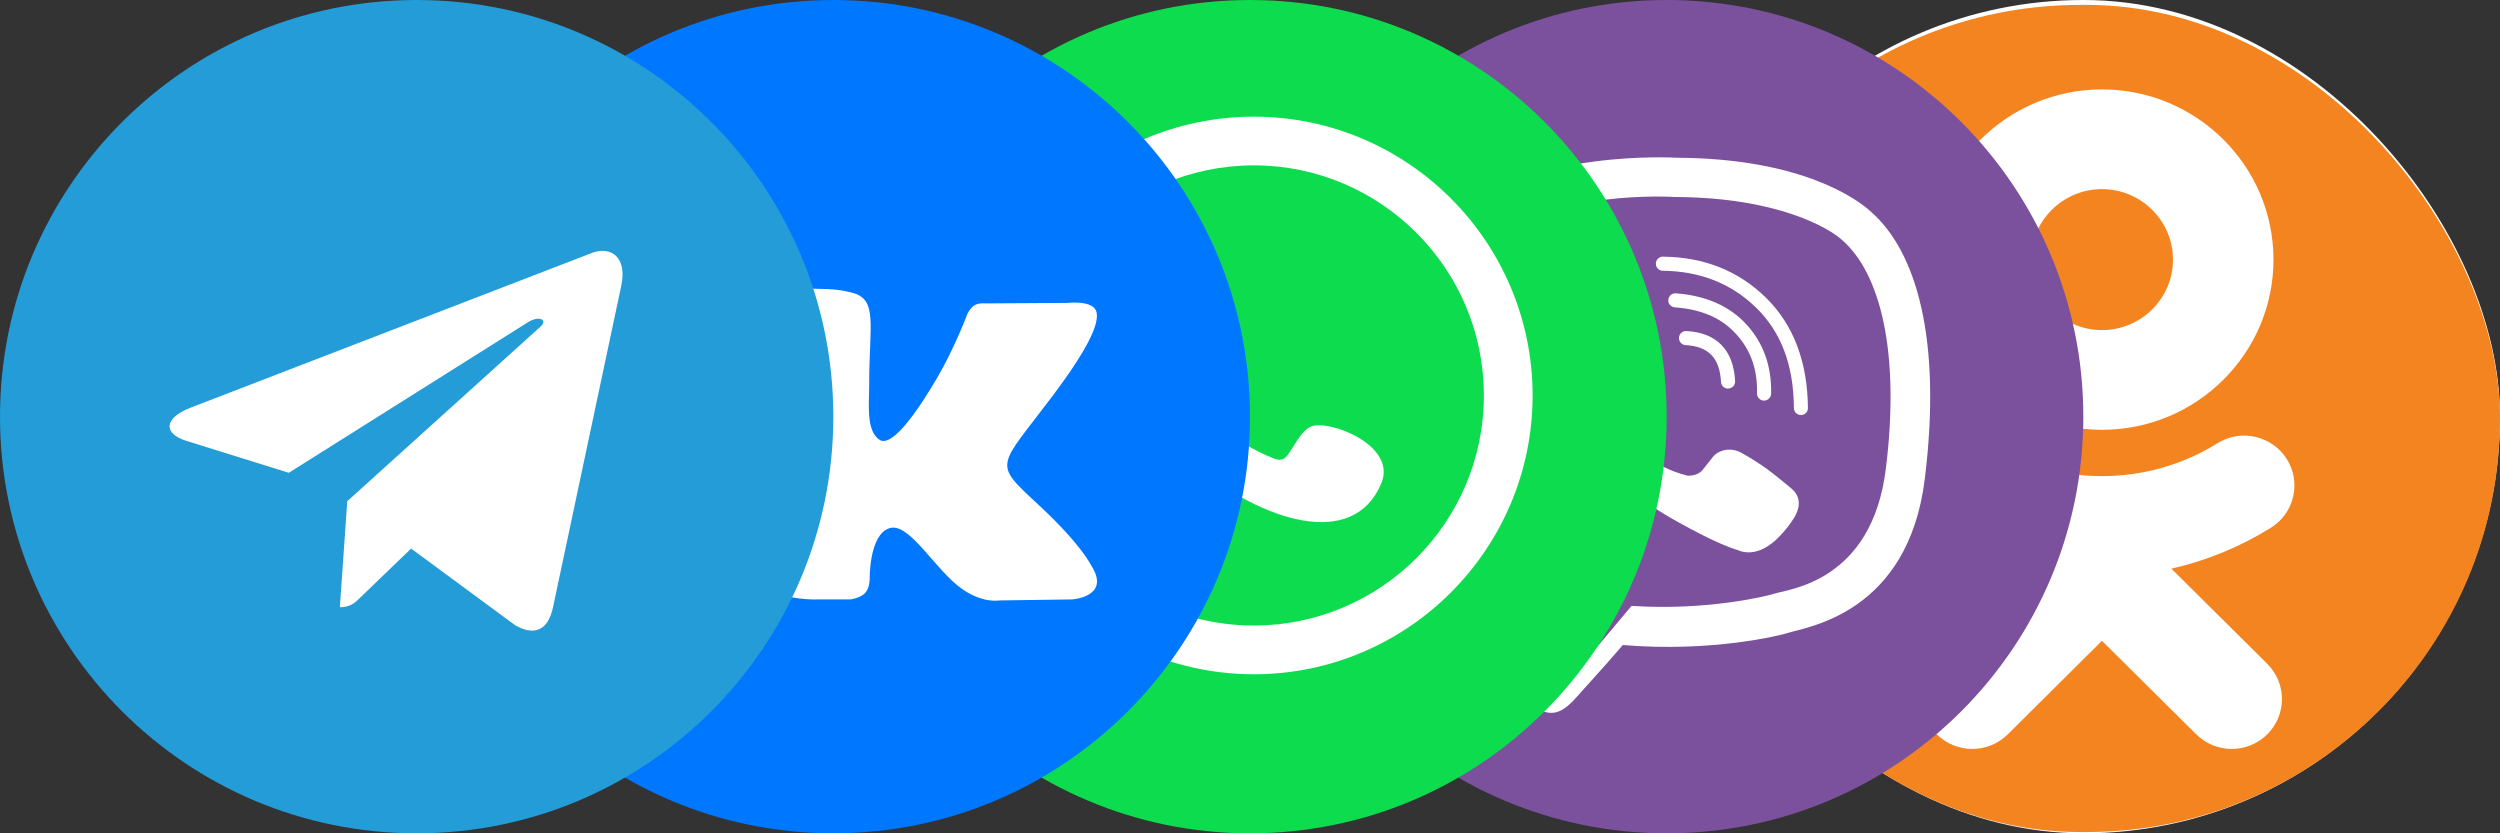 <svg width="90" height="30" viewBox="0 0 90 30" fill="none" xmlns="http://www.w3.org/2000/svg">
<rect x="0" y="0" width="90" height="30" fill="#333333" stroke="none"/>
<rect x="60" width="30" height="29.999" rx="15" fill="white"/>
<g clip-path="url(#clip0_358_154)">
<path d="M64.222 0.176C61.883 0.176 60 2.046 60 4.367V25.764C60 28.085 61.883 29.954 64.222 29.954H85.778C88.117 29.954 90 28.085 90 25.764V4.367C90 2.046 88.117 0.176 85.778 0.176H64.222ZM75.672 3.219C79.077 3.219 81.845 5.968 81.845 9.347C81.845 12.726 79.077 15.473 75.672 15.473C72.268 15.473 69.498 12.726 69.498 9.347C69.498 5.968 72.268 3.219 75.672 3.219ZM75.607 6.809C74.228 6.844 73.116 7.97 73.116 9.347C73.116 10.745 74.263 11.883 75.672 11.883C77.081 11.883 78.227 10.745 78.227 9.347C78.227 7.948 77.081 6.809 75.672 6.809C75.65 6.809 75.629 6.809 75.607 6.809ZM70.561 15.681C70.888 15.682 71.218 15.772 71.515 15.958C74.042 17.535 77.3 17.536 79.827 15.958C80.674 15.429 81.789 15.683 82.322 16.523C82.854 17.361 82.599 18.47 81.753 18.998C80.65 19.686 79.439 20.184 78.169 20.471L81.621 23.897C82.327 24.597 82.327 25.735 81.621 26.436C80.914 27.137 79.77 27.137 79.064 26.436L75.67 23.069L72.28 26.436C71.927 26.786 71.464 26.962 71.002 26.962C70.538 26.962 70.077 26.786 69.723 26.436C69.016 25.734 69.016 24.599 69.723 23.897L73.173 20.471C71.916 20.187 70.704 19.693 69.588 18.998C68.744 18.47 68.49 17.362 69.022 16.523C69.354 15.998 69.915 15.701 70.495 15.682C70.517 15.681 70.539 15.681 70.561 15.681Z" fill="#F48420"/>
</g>
<g clip-path="url(#clip1_358_154)">
<path d="M75 15C75 6.716 68.284 0 60 0C51.716 0 45 6.716 45 15C45 23.284 51.716 30 60 30C68.284 30 75 23.284 75 15Z" fill="#7B519D"/>
<path d="M67.346 7.615C66.85 7.159 64.841 5.699 60.363 5.679C60.363 5.679 55.085 5.359 52.512 7.719C51.08 9.152 50.576 11.245 50.524 13.846C50.472 16.443 50.404 21.312 55.097 22.633H55.101L55.097 24.646C55.097 24.646 55.069 25.462 55.605 25.626C56.254 25.826 56.638 25.206 57.258 24.538C57.598 24.169 58.066 23.633 58.422 23.221C61.632 23.489 64.101 22.873 64.381 22.781C65.029 22.569 68.698 22.101 69.294 17.231C69.911 12.221 68.994 9.048 67.346 7.615ZM67.89 16.879C67.386 20.944 64.413 21.2 63.864 21.376C63.632 21.452 61.464 21.993 58.735 21.812C58.735 21.812 56.702 24.265 56.07 24.902C55.97 25.002 55.853 25.042 55.778 25.022C55.669 24.994 55.638 24.866 55.642 24.678C55.642 24.405 55.657 21.328 55.657 21.328C55.654 21.328 55.654 21.328 55.657 21.328C51.684 20.228 51.916 16.082 51.96 13.914C52.004 11.745 52.412 9.964 53.625 8.768C55.797 6.799 60.283 7.091 60.283 7.091C64.069 7.107 65.881 8.248 66.301 8.628C67.698 9.828 68.41 12.689 67.89 16.879Z" fill="white"/>
<path d="M62.208 13.99C62.076 13.99 61.964 13.886 61.956 13.749C61.912 12.889 61.508 12.469 60.683 12.425C60.543 12.417 60.435 12.297 60.443 12.157C60.451 12.017 60.571 11.909 60.711 11.917C61.8 11.977 62.408 12.601 62.464 13.722C62.472 13.862 62.364 13.982 62.224 13.986C62.216 13.99 62.212 13.99 62.208 13.99Z" fill="white"/>
<path d="M63.505 14.422H63.501C63.361 14.418 63.249 14.302 63.253 14.162C63.273 13.297 63.025 12.597 62.496 12.021C61.972 11.445 61.248 11.133 60.292 11.065C60.151 11.053 60.047 10.933 60.059 10.793C60.072 10.652 60.192 10.549 60.332 10.56C61.412 10.64 62.264 11.017 62.873 11.681C63.485 12.349 63.781 13.185 63.761 14.174C63.757 14.314 63.641 14.422 63.505 14.422Z" fill="white"/>
<path d="M64.833 14.942C64.693 14.942 64.581 14.83 64.581 14.69C64.569 13.141 64.125 11.961 63.221 11.077C62.328 10.204 61.196 9.76 59.863 9.748C59.723 9.748 59.611 9.632 59.611 9.492C59.611 9.352 59.727 9.24 59.863 9.24C61.332 9.252 62.58 9.744 63.569 10.713C64.561 11.681 65.069 13.017 65.085 14.682C65.089 14.826 64.977 14.942 64.833 14.942C64.837 14.942 64.837 14.942 64.833 14.942ZM60.744 17.123C60.744 17.123 61.1 17.155 61.292 16.919L61.664 16.451C61.844 16.218 62.28 16.07 62.704 16.307C62.941 16.439 63.369 16.703 63.633 16.899C63.917 17.107 64.493 17.587 64.497 17.591C64.773 17.823 64.837 18.163 64.649 18.527C64.649 18.527 64.649 18.531 64.649 18.535C64.457 18.875 64.197 19.196 63.873 19.492C63.869 19.492 63.869 19.496 63.865 19.496C63.597 19.72 63.333 19.848 63.077 19.876C63.044 19.884 63.008 19.884 62.961 19.884C62.849 19.884 62.736 19.868 62.624 19.832L62.616 19.82C62.216 19.708 61.552 19.428 60.448 18.815C59.727 18.419 59.131 18.015 58.623 17.611C58.355 17.399 58.083 17.163 57.803 16.883C57.795 16.875 57.783 16.863 57.775 16.855C57.767 16.847 57.755 16.835 57.747 16.827C57.739 16.819 57.727 16.807 57.719 16.799C57.711 16.791 57.699 16.779 57.691 16.771C57.414 16.491 57.174 16.218 56.962 15.95C56.558 15.446 56.154 14.846 55.758 14.126C55.146 13.017 54.865 12.353 54.754 11.957L54.742 11.949C54.706 11.837 54.69 11.725 54.69 11.613C54.69 11.565 54.69 11.529 54.697 11.497C54.73 11.237 54.858 10.977 55.078 10.709C55.078 10.704 55.082 10.704 55.082 10.7C55.378 10.372 55.698 10.116 56.038 9.924C56.038 9.924 56.042 9.924 56.046 9.924C56.406 9.736 56.746 9.8 56.982 10.076C56.982 10.076 57.467 10.656 57.675 10.941C57.871 11.209 58.135 11.633 58.267 11.869C58.503 12.293 58.355 12.729 58.123 12.909L57.655 13.281C57.419 13.473 57.45 13.83 57.45 13.83C57.45 13.83 58.143 16.463 60.744 17.123Z" fill="white"/>
</g>
<g clip-path="url(#clip2_358_154)">
<path fill-rule="evenodd" clip-rule="evenodd" d="M45 0C53.285 0 60 6.715 60 15C60 23.285 53.285 30 45 30C36.715 30 30 23.285 30 15C30 6.715 36.715 0 45 0Z" fill="#0DDC4E"/>
<path fill-rule="evenodd" clip-rule="evenodd" d="M45.137 22.52C43.671 22.52 42.228 22.13 40.966 21.393C40.763 21.274 40.518 21.242 40.291 21.304L37.547 22.057L38.503 19.951C38.633 19.665 38.6 19.331 38.416 19.076C37.393 17.659 36.853 15.985 36.853 14.237C36.853 9.669 40.569 5.953 45.137 5.953C49.705 5.953 53.42 9.669 53.42 14.237C53.42 18.805 49.705 22.52 45.137 22.52ZM45.137 4.2C39.602 4.2 35.1 8.702 35.1 14.237C35.1 16.184 35.652 18.053 36.703 19.676L35.178 23.034C35.038 23.344 35.089 23.707 35.309 23.966C35.479 24.163 35.724 24.274 35.977 24.274C36.542 24.274 39.625 23.305 40.409 23.089C41.86 23.865 43.486 24.274 45.137 24.274C50.671 24.274 55.174 19.771 55.174 14.237C55.174 8.702 50.671 4.201 45.137 4.2Z" fill="white"/>
<path fill-rule="evenodd" clip-rule="evenodd" d="M47.203 15.353C46.823 15.508 46.581 16.103 46.335 16.407C46.208 16.562 46.058 16.587 45.864 16.509C44.438 15.941 43.345 14.989 42.558 13.677C42.425 13.474 42.448 13.313 42.609 13.124C42.847 12.844 43.146 12.526 43.21 12.149C43.352 11.315 42.262 8.727 40.822 9.9C36.677 13.277 47.735 22.234 49.731 17.39C50.295 16.016 47.833 15.095 47.203 15.353Z" fill="white"/>
</g>
<g clip-path="url(#clip3_358_154)">
<path d="M45 15C45 23.284 38.284 30 30 30C21.716 30 15 23.284 15 15C15 6.716 21.716 0 30 0C38.284 0 45 6.716 45 15Z" fill="#0077FF"/>
<path fill-rule="evenodd" clip-rule="evenodd" d="M29.433 21.579H30.611C30.611 21.579 30.966 21.54 31.148 21.344C31.314 21.164 31.309 20.827 31.309 20.827C31.309 20.827 31.286 19.247 32.02 19.015C32.743 18.785 33.67 20.541 34.654 21.216C35.398 21.728 35.964 21.616 35.964 21.616L38.593 21.579C38.593 21.579 39.969 21.494 39.317 20.412C39.263 20.323 38.937 19.611 37.361 18.149C35.712 16.619 35.932 16.866 37.92 14.218C39.13 12.606 39.613 11.621 39.463 11.2C39.318 10.797 38.429 10.905 38.429 10.905L35.466 10.923C35.466 10.923 35.247 10.893 35.084 10.989C34.925 11.085 34.823 11.308 34.823 11.308C34.823 11.308 34.354 12.556 33.729 13.616C32.41 15.857 31.883 15.974 31.667 15.836C31.166 15.511 31.291 14.533 31.291 13.838C31.291 11.668 31.62 10.763 30.65 10.53C30.329 10.452 30.091 10.4 29.269 10.393C28.211 10.381 27.317 10.396 26.81 10.643C26.473 10.808 26.214 11.176 26.372 11.197C26.567 11.223 27.011 11.317 27.246 11.637C27.549 12.05 27.539 12.976 27.539 12.976C27.539 12.976 27.714 15.531 27.131 15.849C26.732 16.067 26.185 15.622 25.009 13.59C24.407 12.55 23.952 11.399 23.952 11.399C23.952 11.399 23.865 11.185 23.708 11.07C23.517 10.93 23.253 10.886 23.253 10.886L20.439 10.905C20.439 10.905 20.016 10.916 19.861 11.1C19.724 11.263 19.85 11.602 19.85 11.602C19.85 11.602 22.053 16.756 24.548 19.353C26.835 21.736 29.433 21.579 29.433 21.579Z" fill="white"/>
</g>
<g clip-path="url(#clip4_358_154)">
<path d="M15 30C23.284 30 30 23.284 30 15C30 6.716 23.284 0 15 0C6.716 0 0 6.716 0 15C0 23.284 6.716 30 15 30Z" fill="#239CD7"/>
<path d="M6.864 14.675L21.326 9.099C21.998 8.856 22.584 9.263 22.366 10.277L22.368 10.276L19.905 21.878C19.723 22.7 19.234 22.9 18.55 22.512L14.8 19.749L12.991 21.491C12.791 21.691 12.623 21.86 12.235 21.86L12.501 18.044L19.451 11.765C19.754 11.499 19.384 11.349 18.985 11.614L10.396 17.021L6.694 15.866C5.89 15.611 5.873 15.062 6.864 14.675Z" fill="white"/>
</g>
<defs>
<clipPath id="clip0_358_154">
<rect x="60" y="0.176" width="30" height="29.778" rx="14.889" fill="white"/>
</clipPath>
<clipPath id="clip1_358_154">
<rect width="30" height="30" fill="white" transform="translate(45)"/>
</clipPath>
<clipPath id="clip2_358_154">
<rect width="30" height="30" fill="white" transform="translate(30)"/>
</clipPath>
<clipPath id="clip3_358_154">
<rect width="30" height="30" fill="white" transform="translate(15)"/>
</clipPath>
<clipPath id="clip4_358_154">
<rect width="30" height="30" fill="white"/>
</clipPath>
</defs>
</svg>
